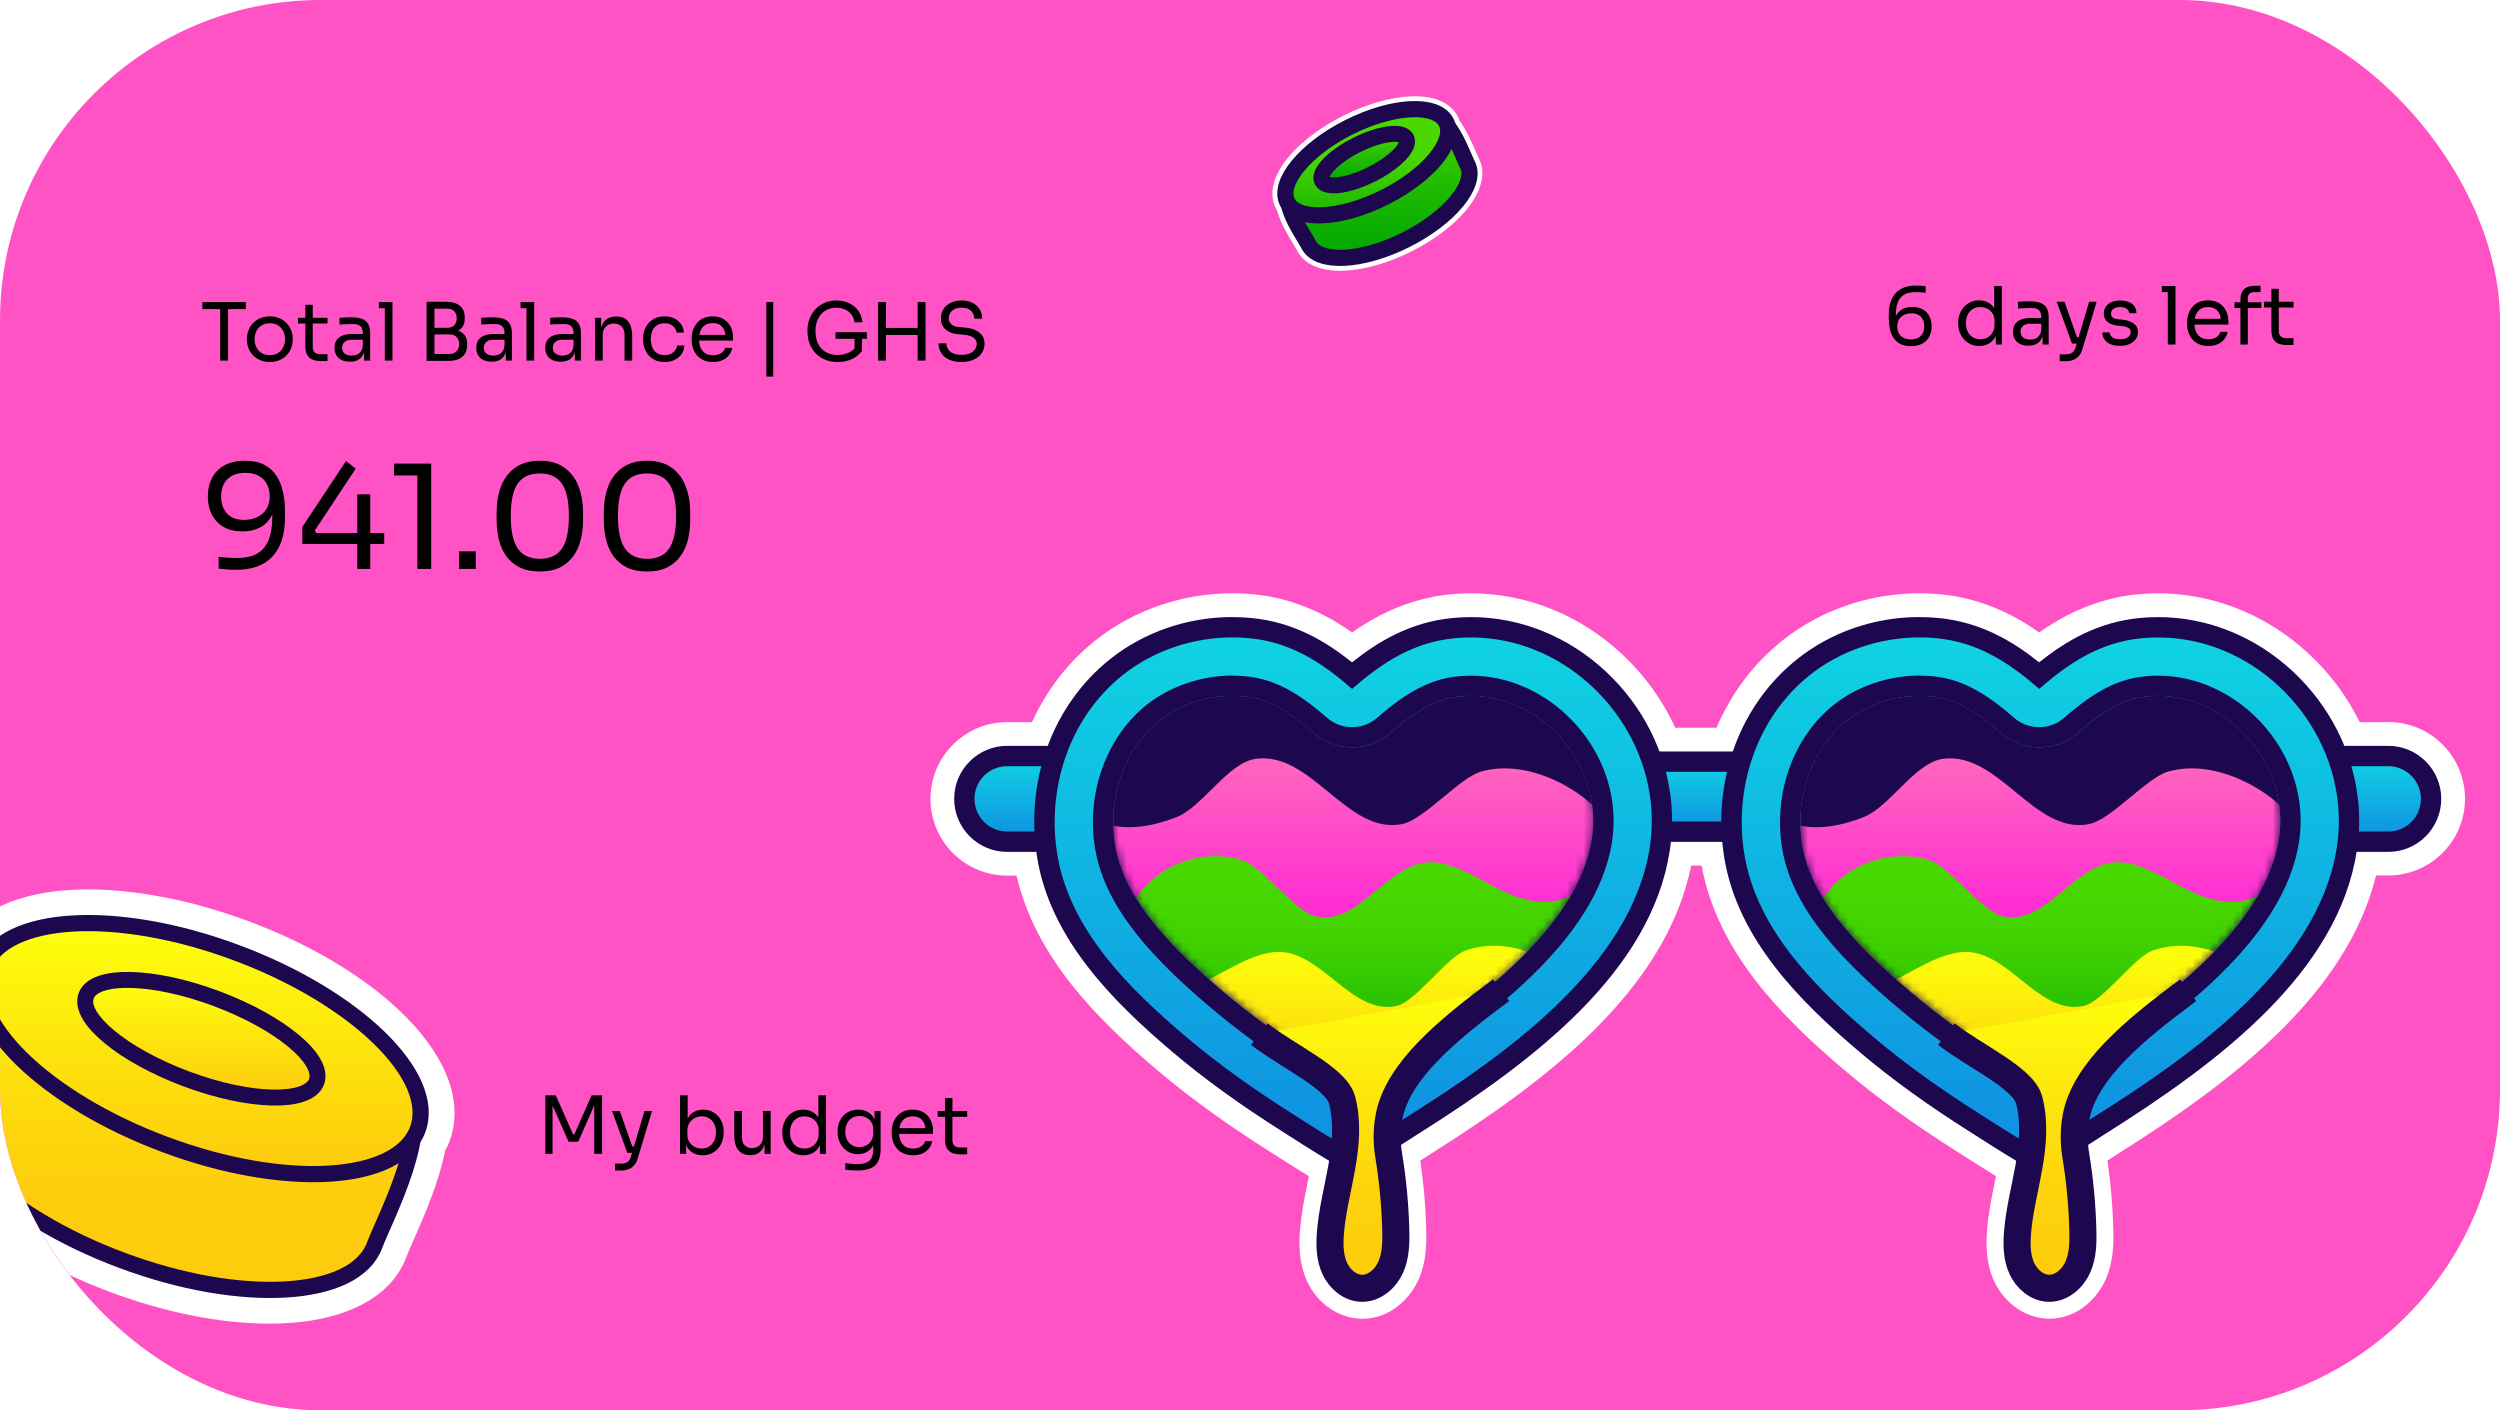 <svg width="312" height="176" viewBox="0 0 312 176" fill="none" xmlns="http://www.w3.org/2000/svg">
<g clip-path="url(#clip0_756_4336)">
<rect width="312" height="176" rx="40" fill="#FF53C5"/>
<path d="M30.58 57.5C31.54 57.5 32.338 57.668 32.974 58.004C33.622 58.34 34.132 58.802 34.504 59.39C34.888 59.966 35.158 60.632 35.314 61.388C35.482 62.144 35.566 62.936 35.566 63.764V64.628C35.566 66.704 35.05 68.306 34.018 69.434C32.986 70.55 31.492 71.108 29.536 71.108C29.068 71.108 28.672 71.096 28.348 71.072C28.024 71.048 27.67 71.012 27.286 70.964V69.488C27.682 69.536 28.048 69.572 28.384 69.596C28.72 69.62 29.128 69.632 29.608 69.632C30.7 69.632 31.564 69.428 32.2 69.02C32.836 68.612 33.292 68.03 33.568 67.274C33.844 66.506 33.982 65.582 33.982 64.502V63.692L34.414 62.09C34.402 63.038 34.216 63.824 33.856 64.448C33.508 65.072 33.022 65.54 32.398 65.852C31.786 66.164 31.078 66.32 30.274 66.32C29.338 66.32 28.546 66.134 27.898 65.762C27.25 65.378 26.758 64.856 26.422 64.196C26.098 63.536 25.936 62.786 25.936 61.946C25.936 61.094 26.11 60.332 26.458 59.66C26.806 58.988 27.322 58.46 28.006 58.076C28.702 57.692 29.56 57.5 30.58 57.5ZM30.58 59.012C29.92 59.012 29.368 59.138 28.924 59.39C28.48 59.642 28.144 59.99 27.916 60.434C27.7 60.866 27.592 61.37 27.592 61.946C27.592 62.522 27.7 63.032 27.916 63.476C28.132 63.92 28.45 64.268 28.87 64.52C29.302 64.76 29.83 64.88 30.454 64.88C31.066 64.88 31.612 64.766 32.092 64.538C32.584 64.31 32.968 63.98 33.244 63.548C33.52 63.104 33.658 62.564 33.658 61.928C33.658 61.4 33.55 60.914 33.334 60.47C33.118 60.026 32.782 59.672 32.326 59.408C31.87 59.144 31.288 59.012 30.58 59.012ZM37.729 67.886V65.762L43.183 57.536L44.389 58.49L39.295 66.194L39.457 66.518H47.953V67.886H37.729ZM44.587 71V61.694H46.207V71H44.587ZM52.086 71V58.724L52.878 59.336H49.17V57.86H53.814V71H52.086ZM57.287 71V68.804H59.375V71H57.287ZM67.38 71.324C66.396 71.324 65.556 71.156 64.86 70.82C64.176 70.472 63.618 70.004 63.186 69.416C62.766 68.828 62.46 68.15 62.268 67.382C62.076 66.602 61.98 65.78 61.98 64.916V63.944C61.98 62.732 62.166 61.64 62.538 60.668C62.922 59.696 63.51 58.928 64.302 58.364C65.106 57.788 66.132 57.5 67.38 57.5C68.628 57.5 69.648 57.788 70.44 58.364C71.232 58.928 71.814 59.696 72.186 60.668C72.57 61.64 72.762 62.732 72.762 63.944V64.916C72.762 65.78 72.666 66.602 72.474 67.382C72.282 68.15 71.97 68.828 71.538 69.416C71.118 70.004 70.566 70.472 69.882 70.82C69.198 71.156 68.364 71.324 67.38 71.324ZM67.38 69.74C68.628 69.74 69.54 69.32 70.116 68.48C70.704 67.628 70.998 66.284 70.998 64.448C70.998 62.528 70.698 61.154 70.098 60.326C69.51 59.498 68.604 59.084 67.38 59.084C66.144 59.084 65.226 59.498 64.626 60.326C64.038 61.154 63.744 62.516 63.744 64.412C63.744 66.26 64.038 67.61 64.626 68.462C65.214 69.314 66.132 69.74 67.38 69.74ZM80.757 71.324C79.772 71.324 78.933 71.156 78.237 70.82C77.552 70.472 76.995 70.004 76.562 69.416C76.142 68.828 75.837 68.15 75.644 67.382C75.453 66.602 75.356 65.78 75.356 64.916V63.944C75.356 62.732 75.543 61.64 75.915 60.668C76.299 59.696 76.886 58.928 77.678 58.364C78.483 57.788 79.508 57.5 80.757 57.5C82.004 57.5 83.025 57.788 83.817 58.364C84.609 58.928 85.191 59.696 85.562 60.668C85.947 61.64 86.138 62.732 86.138 63.944V64.916C86.138 65.78 86.043 66.602 85.85 67.382C85.659 68.15 85.347 68.828 84.915 69.416C84.495 70.004 83.942 70.472 83.258 70.82C82.575 71.156 81.74 71.324 80.757 71.324ZM80.757 69.74C82.004 69.74 82.916 69.32 83.493 68.48C84.081 67.628 84.374 66.284 84.374 64.448C84.374 62.528 84.075 61.154 83.475 60.326C82.886 59.498 81.981 59.084 80.757 59.084C79.52 59.084 78.603 59.498 78.002 60.326C77.415 61.154 77.121 62.516 77.121 64.412C77.121 66.26 77.415 67.61 78.002 68.462C78.591 69.314 79.508 69.74 80.757 69.74Z" fill="black"/>
<path d="M27.48 45V38.38H28.46V45H27.48ZM25.26 38.58V37.7H30.68V38.58H25.26ZM33.673 45.18C33.206 45.18 32.796 45.1 32.443 44.94C32.09 44.78 31.79 44.57 31.543 44.31C31.303 44.043 31.12 43.747 30.993 43.42C30.873 43.093 30.813 42.76 30.813 42.42V42.24C30.813 41.9 30.876 41.567 31.003 41.24C31.13 40.907 31.316 40.61 31.563 40.35C31.81 40.083 32.11 39.873 32.463 39.72C32.816 39.56 33.22 39.48 33.673 39.48C34.126 39.48 34.53 39.56 34.883 39.72C35.236 39.873 35.536 40.083 35.783 40.35C36.03 40.61 36.216 40.907 36.343 41.24C36.47 41.567 36.533 41.9 36.533 42.24V42.42C36.533 42.76 36.47 43.093 36.343 43.42C36.223 43.747 36.04 44.043 35.793 44.31C35.553 44.57 35.256 44.78 34.903 44.94C34.55 45.1 34.14 45.18 33.673 45.18ZM33.673 44.32C34.073 44.32 34.413 44.233 34.693 44.06C34.98 43.88 35.196 43.64 35.343 43.34C35.496 43.04 35.573 42.703 35.573 42.33C35.573 41.95 35.496 41.61 35.343 41.31C35.19 41.01 34.97 40.773 34.683 40.6C34.403 40.427 34.066 40.34 33.673 40.34C33.286 40.34 32.95 40.427 32.663 40.6C32.376 40.773 32.156 41.01 32.003 41.31C31.85 41.61 31.773 41.95 31.773 42.33C31.773 42.703 31.846 43.04 31.993 43.34C32.146 43.64 32.363 43.88 32.643 44.06C32.93 44.233 33.273 44.32 33.673 44.32ZM40.051 45.06C39.651 45.06 39.304 45.003 39.011 44.89C38.724 44.777 38.501 44.583 38.341 44.31C38.187 44.03 38.111 43.653 38.111 43.18V38.04H39.031V43.3C39.031 43.587 39.107 43.81 39.261 43.97C39.421 44.123 39.644 44.2 39.931 44.2H40.871V45.06H40.051ZM37.191 40.38V39.66H40.871V40.38H37.191ZM45.439 45V43.4H45.279V41.55C45.279 41.183 45.182 40.907 44.989 40.72C44.802 40.533 44.526 40.44 44.159 40.44C43.952 40.44 43.739 40.443 43.519 40.45C43.299 40.457 43.089 40.463 42.889 40.47C42.689 40.477 42.516 40.487 42.369 40.5V39.66C42.516 39.647 42.669 39.637 42.829 39.63C42.996 39.617 43.166 39.61 43.339 39.61C43.512 39.603 43.679 39.6 43.839 39.6C44.386 39.6 44.832 39.667 45.179 39.8C45.526 39.927 45.782 40.137 45.949 40.43C46.116 40.723 46.199 41.12 46.199 41.62V45H45.439ZM43.689 45.14C43.289 45.14 42.942 45.073 42.649 44.94C42.362 44.8 42.139 44.6 41.979 44.34C41.826 44.08 41.749 43.767 41.749 43.4C41.749 43.02 41.832 42.703 41.999 42.45C42.172 42.197 42.422 42.007 42.749 41.88C43.076 41.747 43.469 41.68 43.929 41.68H45.379V42.4H43.889C43.502 42.4 43.206 42.493 42.999 42.68C42.792 42.867 42.689 43.107 42.689 43.4C42.689 43.693 42.792 43.93 42.999 44.11C43.206 44.29 43.502 44.38 43.889 44.38C44.116 44.38 44.332 44.34 44.539 44.26C44.746 44.173 44.916 44.033 45.049 43.84C45.189 43.64 45.266 43.367 45.279 43.02L45.539 43.4C45.506 43.78 45.412 44.1 45.259 44.36C45.112 44.613 44.906 44.807 44.639 44.94C44.379 45.073 44.062 45.14 43.689 45.14ZM48.021 45V37.7H48.981V45H48.021ZM47.281 38.46V37.7H48.981V38.46H47.281ZM54.018 45.04V44.18H56.058C56.451 44.18 56.754 44.07 56.968 43.85C57.188 43.623 57.298 43.323 57.298 42.95C57.298 42.57 57.191 42.273 56.978 42.06C56.764 41.84 56.458 41.73 56.058 41.73H54.018V41.09H55.918C56.384 41.09 56.794 41.147 57.148 41.26C57.508 41.373 57.788 41.563 57.988 41.83C58.194 42.09 58.298 42.447 58.298 42.9V43.04C58.298 43.467 58.211 43.83 58.038 44.13C57.864 44.423 57.601 44.65 57.248 44.81C56.894 44.963 56.451 45.04 55.918 45.04H54.018ZM53.238 45.04V37.66H54.218V45.04H53.238ZM54.018 41.55V40.91H55.788C56.201 40.91 56.504 40.8 56.698 40.58C56.898 40.353 56.998 40.067 56.998 39.72C56.998 39.367 56.898 39.08 56.698 38.86C56.504 38.633 56.201 38.52 55.788 38.52H54.018V37.66H55.618C56.418 37.66 57.014 37.83 57.408 38.17C57.801 38.503 57.998 38.987 57.998 39.62V39.76C57.998 40.207 57.898 40.563 57.698 40.83C57.498 41.09 57.218 41.277 56.858 41.39C56.504 41.497 56.091 41.55 55.618 41.55H54.018ZM63.125 45V43.4H62.965V41.55C62.965 41.183 62.868 40.907 62.675 40.72C62.488 40.533 62.211 40.44 61.845 40.44C61.638 40.44 61.425 40.443 61.205 40.45C60.985 40.457 60.775 40.463 60.575 40.47C60.375 40.477 60.201 40.487 60.055 40.5V39.66C60.201 39.647 60.355 39.637 60.515 39.63C60.681 39.617 60.851 39.61 61.025 39.61C61.198 39.603 61.365 39.6 61.525 39.6C62.071 39.6 62.518 39.667 62.865 39.8C63.211 39.927 63.468 40.137 63.635 40.43C63.801 40.723 63.885 41.12 63.885 41.62V45H63.125ZM61.375 45.14C60.975 45.14 60.628 45.073 60.335 44.94C60.048 44.8 59.825 44.6 59.665 44.34C59.511 44.08 59.435 43.767 59.435 43.4C59.435 43.02 59.518 42.703 59.685 42.45C59.858 42.197 60.108 42.007 60.435 41.88C60.761 41.747 61.155 41.68 61.615 41.68H63.065V42.4H61.575C61.188 42.4 60.891 42.493 60.685 42.68C60.478 42.867 60.375 43.107 60.375 43.4C60.375 43.693 60.478 43.93 60.685 44.11C60.891 44.29 61.188 44.38 61.575 44.38C61.801 44.38 62.018 44.34 62.225 44.26C62.431 44.173 62.601 44.033 62.735 43.84C62.875 43.64 62.951 43.367 62.965 43.02L63.225 43.4C63.191 43.78 63.098 44.1 62.945 44.36C62.798 44.613 62.591 44.807 62.325 44.94C62.065 45.073 61.748 45.14 61.375 45.14ZM65.707 45V37.7H66.667V45H65.707ZM64.967 38.46V37.7H66.667V38.46H64.967ZM71.738 45V43.4H71.578V41.55C71.578 41.183 71.481 40.907 71.288 40.72C71.101 40.533 70.825 40.44 70.458 40.44C70.251 40.44 70.038 40.443 69.818 40.45C69.598 40.457 69.388 40.463 69.188 40.47C68.988 40.477 68.815 40.487 68.668 40.5V39.66C68.815 39.647 68.968 39.637 69.128 39.63C69.295 39.617 69.465 39.61 69.638 39.61C69.811 39.603 69.978 39.6 70.138 39.6C70.685 39.6 71.131 39.667 71.478 39.8C71.825 39.927 72.081 40.137 72.248 40.43C72.415 40.723 72.498 41.12 72.498 41.62V45H71.738ZM69.988 45.14C69.588 45.14 69.241 45.073 68.948 44.94C68.661 44.8 68.438 44.6 68.278 44.34C68.125 44.08 68.048 43.767 68.048 43.4C68.048 43.02 68.131 42.703 68.298 42.45C68.471 42.197 68.721 42.007 69.048 41.88C69.375 41.747 69.768 41.68 70.228 41.68H71.678V42.4H70.188C69.801 42.4 69.505 42.493 69.298 42.68C69.091 42.867 68.988 43.107 68.988 43.4C68.988 43.693 69.091 43.93 69.298 44.11C69.505 44.29 69.801 44.38 70.188 44.38C70.415 44.38 70.631 44.34 70.838 44.26C71.045 44.173 71.215 44.033 71.348 43.84C71.488 43.64 71.565 43.367 71.578 43.02L71.838 43.4C71.805 43.78 71.711 44.1 71.558 44.36C71.411 44.613 71.205 44.807 70.938 44.94C70.678 45.073 70.361 45.14 69.988 45.14ZM74.26 45V39.66H75.02V41.95H74.9C74.9 41.423 74.97 40.98 75.11 40.62C75.257 40.253 75.477 39.977 75.77 39.79C76.063 39.597 76.433 39.5 76.88 39.5H76.92C77.593 39.5 78.09 39.71 78.41 40.13C78.737 40.55 78.9 41.157 78.9 41.95V45H77.94V41.75C77.94 41.337 77.823 41.007 77.59 40.76C77.356 40.507 77.037 40.38 76.63 40.38C76.21 40.38 75.87 40.51 75.61 40.77C75.35 41.03 75.22 41.377 75.22 41.81V45H74.26ZM82.946 45.18C82.486 45.18 82.086 45.1 81.746 44.94C81.413 44.78 81.136 44.567 80.916 44.3C80.696 44.027 80.53 43.727 80.416 43.4C80.31 43.073 80.256 42.747 80.256 42.42V42.24C80.256 41.9 80.31 41.567 80.416 41.24C80.53 40.913 80.696 40.62 80.916 40.36C81.143 40.093 81.423 39.88 81.756 39.72C82.09 39.56 82.48 39.48 82.926 39.48C83.373 39.48 83.773 39.563 84.126 39.73C84.486 39.897 84.773 40.133 84.986 40.44C85.206 40.74 85.33 41.097 85.356 41.51H84.436C84.39 41.177 84.236 40.9 83.976 40.68C83.716 40.453 83.366 40.34 82.926 40.34C82.546 40.34 82.23 40.427 81.976 40.6C81.723 40.773 81.533 41.01 81.406 41.31C81.28 41.61 81.216 41.95 81.216 42.33C81.216 42.697 81.28 43.033 81.406 43.34C81.533 43.64 81.723 43.88 81.976 44.06C82.236 44.233 82.56 44.32 82.946 44.32C83.246 44.32 83.506 44.267 83.726 44.16C83.946 44.053 84.123 43.91 84.256 43.73C84.39 43.55 84.47 43.347 84.496 43.12H85.416C85.396 43.54 85.273 43.903 85.046 44.21C84.826 44.517 84.533 44.757 84.166 44.93C83.806 45.097 83.4 45.18 82.946 45.18ZM88.991 45.18C88.524 45.18 88.121 45.1 87.781 44.94C87.441 44.78 87.164 44.57 86.951 44.31C86.737 44.043 86.577 43.747 86.471 43.42C86.371 43.093 86.321 42.76 86.321 42.42V42.24C86.321 41.893 86.371 41.557 86.471 41.23C86.577 40.903 86.737 40.61 86.951 40.35C87.164 40.083 87.434 39.873 87.761 39.72C88.094 39.56 88.484 39.48 88.931 39.48C89.511 39.48 89.987 39.607 90.361 39.86C90.741 40.107 91.021 40.427 91.201 40.82C91.387 41.213 91.481 41.633 91.481 42.08V42.51H86.741V41.79H90.781L90.561 42.18C90.561 41.8 90.501 41.473 90.381 41.2C90.261 40.92 90.081 40.703 89.841 40.55C89.601 40.397 89.297 40.32 88.931 40.32C88.551 40.32 88.234 40.407 87.981 40.58C87.734 40.753 87.547 40.99 87.421 41.29C87.301 41.59 87.241 41.937 87.241 42.33C87.241 42.71 87.301 43.053 87.421 43.36C87.547 43.66 87.741 43.9 88.001 44.08C88.261 44.253 88.591 44.34 88.991 44.34C89.411 44.34 89.751 44.247 90.011 44.06C90.277 43.873 90.437 43.657 90.491 43.41H91.391C91.317 43.777 91.171 44.093 90.951 44.36C90.731 44.627 90.454 44.83 90.121 44.97C89.787 45.11 89.411 45.18 88.991 45.18ZM95.639 47V37.7H96.499V47H95.639ZM104.535 45.18C103.968 45.18 103.455 45.087 102.995 44.9C102.535 44.713 102.138 44.45 101.805 44.11C101.478 43.77 101.225 43.37 101.045 42.91C100.865 42.443 100.775 41.937 100.775 41.39V41.17C100.775 40.703 100.855 40.253 101.015 39.82C101.182 39.38 101.418 38.987 101.725 38.64C102.038 38.287 102.418 38.01 102.865 37.81C103.312 37.603 103.815 37.5 104.375 37.5C104.982 37.5 105.522 37.617 105.995 37.85C106.468 38.077 106.848 38.397 107.135 38.81C107.422 39.217 107.588 39.69 107.635 40.23H106.635C106.588 39.823 106.455 39.487 106.235 39.22C106.015 38.947 105.742 38.743 105.415 38.61C105.095 38.47 104.748 38.4 104.375 38.4C103.995 38.4 103.645 38.47 103.325 38.61C103.005 38.743 102.728 38.937 102.495 39.19C102.268 39.443 102.092 39.747 101.965 40.1C101.838 40.453 101.775 40.85 101.775 41.29C101.775 41.79 101.842 42.23 101.975 42.61C102.115 42.983 102.308 43.297 102.555 43.55C102.802 43.797 103.092 43.983 103.425 44.11C103.765 44.237 104.135 44.3 104.535 44.3C105.102 44.3 105.598 44.187 106.025 43.96C106.458 43.727 106.785 43.427 107.005 43.06L106.645 44.25V42.08H107.565V43.82C107.238 44.247 106.818 44.58 106.305 44.82C105.792 45.06 105.202 45.18 104.535 45.18ZM104.275 42.28V41.46H108.185V42.28H104.275ZM114.525 45V37.7H115.505V45H114.525ZM109.585 45V37.7H110.565V45H109.585ZM110.365 41.81V40.93H114.725V41.81H110.365ZM119.993 45.18C119.386 45.18 118.869 45.08 118.443 44.88C118.016 44.68 117.689 44.403 117.463 44.05C117.236 43.697 117.123 43.297 117.123 42.85H118.103C118.103 43.07 118.159 43.29 118.273 43.51C118.393 43.73 118.589 43.913 118.863 44.06C119.143 44.207 119.519 44.28 119.993 44.28C120.433 44.28 120.793 44.217 121.073 44.09C121.353 43.957 121.559 43.787 121.693 43.58C121.826 43.367 121.893 43.137 121.893 42.89C121.893 42.59 121.763 42.343 121.503 42.15C121.243 41.95 120.863 41.827 120.363 41.78L119.553 41.71C118.906 41.657 118.389 41.457 118.003 41.11C117.616 40.763 117.423 40.307 117.423 39.74C117.423 39.293 117.529 38.903 117.743 38.57C117.963 38.237 118.266 37.977 118.653 37.79C119.039 37.597 119.489 37.5 120.003 37.5C120.509 37.5 120.956 37.593 121.343 37.78C121.729 37.967 122.029 38.23 122.243 38.57C122.463 38.903 122.573 39.303 122.573 39.77H121.593C121.593 39.537 121.536 39.317 121.423 39.11C121.316 38.903 121.146 38.733 120.913 38.6C120.679 38.467 120.376 38.4 120.003 38.4C119.643 38.4 119.343 38.463 119.103 38.59C118.869 38.717 118.693 38.883 118.573 39.09C118.459 39.29 118.403 39.507 118.403 39.74C118.403 40.007 118.506 40.243 118.713 40.45C118.919 40.657 119.226 40.777 119.633 40.81L120.443 40.88C120.943 40.92 121.373 41.027 121.733 41.2C122.099 41.367 122.379 41.593 122.573 41.88C122.773 42.16 122.873 42.497 122.873 42.89C122.873 43.337 122.753 43.733 122.513 44.08C122.273 44.427 121.936 44.697 121.503 44.89C121.069 45.083 120.566 45.18 119.993 45.18Z" fill="black"/>
<path d="M238.49 43.2C237.957 43.2 237.51 43.107 237.15 42.92C236.797 42.733 236.513 42.48 236.3 42.16C236.093 41.833 235.943 41.46 235.85 41.04C235.763 40.62 235.72 40.18 235.72 39.72V39.24C235.72 38.087 236.007 37.2 236.58 36.58C237.153 35.953 237.983 35.64 239.07 35.64C239.33 35.64 239.55 35.647 239.73 35.66C239.91 35.673 240.107 35.693 240.32 35.72V36.54C240.1 36.513 239.897 36.493 239.71 36.48C239.523 36.467 239.297 36.46 239.03 36.46C238.423 36.46 237.943 36.573 237.59 36.8C237.237 37.027 236.983 37.353 236.83 37.78C236.677 38.2 236.6 38.71 236.6 39.31V39.76L236.36 40.65C236.367 40.123 236.467 39.687 236.66 39.34C236.86 38.993 237.13 38.733 237.47 38.56C237.817 38.387 238.213 38.3 238.66 38.3C239.18 38.3 239.62 38.407 239.98 38.62C240.34 38.827 240.61 39.113 240.79 39.48C240.977 39.847 241.07 40.263 241.07 40.73C241.07 41.203 240.973 41.627 240.78 42C240.587 42.373 240.297 42.667 239.91 42.88C239.53 43.093 239.057 43.2 238.49 43.2ZM238.49 42.36C238.857 42.36 239.163 42.29 239.41 42.15C239.657 42.01 239.84 41.82 239.96 41.58C240.087 41.333 240.15 41.05 240.15 40.73C240.15 40.41 240.09 40.127 239.97 39.88C239.85 39.633 239.67 39.443 239.43 39.31C239.197 39.17 238.907 39.1 238.56 39.1C238.22 39.1 237.913 39.163 237.64 39.29C237.373 39.417 237.163 39.603 237.01 39.85C236.857 40.09 236.78 40.387 236.78 40.74C236.78 41.033 236.84 41.303 236.96 41.55C237.08 41.797 237.267 41.993 237.52 42.14C237.773 42.287 238.097 42.36 238.49 42.36ZM247.017 43.18C246.637 43.18 246.287 43.11 245.967 42.97C245.647 42.83 245.367 42.633 245.127 42.38C244.894 42.127 244.711 41.833 244.577 41.5C244.451 41.167 244.387 40.807 244.387 40.42V40.24C244.387 39.86 244.451 39.503 244.577 39.17C244.704 38.837 244.881 38.543 245.107 38.29C245.341 38.037 245.614 37.84 245.927 37.7C246.247 37.553 246.601 37.48 246.987 37.48C247.394 37.48 247.764 37.567 248.097 37.74C248.431 37.907 248.704 38.17 248.917 38.53C249.131 38.89 249.251 39.357 249.277 39.93L248.877 39.29V35.7H249.837V43H249.077V40.63H249.357C249.331 41.237 249.204 41.73 248.977 42.11C248.751 42.483 248.464 42.757 248.117 42.93C247.777 43.097 247.411 43.18 247.017 43.18ZM247.147 42.34C247.474 42.34 247.771 42.267 248.037 42.12C248.304 41.973 248.517 41.763 248.677 41.49C248.837 41.21 248.917 40.883 248.917 40.51V40.05C248.917 39.683 248.834 39.373 248.667 39.12C248.507 38.86 248.291 38.663 248.017 38.53C247.751 38.39 247.457 38.32 247.137 38.32C246.784 38.32 246.471 38.403 246.197 38.57C245.931 38.737 245.721 38.97 245.567 39.27C245.421 39.57 245.347 39.923 245.347 40.33C245.347 40.737 245.424 41.093 245.577 41.4C245.731 41.7 245.944 41.933 246.217 42.1C246.491 42.26 246.801 42.34 247.147 42.34ZM254.912 43V41.4H254.752V39.55C254.752 39.183 254.655 38.907 254.462 38.72C254.275 38.533 253.998 38.44 253.632 38.44C253.425 38.44 253.212 38.443 252.992 38.45C252.772 38.457 252.562 38.463 252.362 38.47C252.162 38.477 251.988 38.487 251.842 38.5V37.66C251.988 37.647 252.142 37.637 252.302 37.63C252.468 37.617 252.638 37.61 252.812 37.61C252.985 37.603 253.152 37.6 253.312 37.6C253.858 37.6 254.305 37.667 254.652 37.8C254.998 37.927 255.255 38.137 255.422 38.43C255.588 38.723 255.672 39.12 255.672 39.62V43H254.912ZM253.162 43.14C252.762 43.14 252.415 43.073 252.122 42.94C251.835 42.8 251.612 42.6 251.452 42.34C251.298 42.08 251.222 41.767 251.222 41.4C251.222 41.02 251.305 40.703 251.472 40.45C251.645 40.197 251.895 40.007 252.222 39.88C252.548 39.747 252.942 39.68 253.402 39.68H254.852V40.4H253.362C252.975 40.4 252.678 40.493 252.472 40.68C252.265 40.867 252.162 41.107 252.162 41.4C252.162 41.693 252.265 41.93 252.472 42.11C252.678 42.29 252.975 42.38 253.362 42.38C253.588 42.38 253.805 42.34 254.012 42.26C254.218 42.173 254.388 42.033 254.522 41.84C254.662 41.64 254.738 41.367 254.752 41.02L255.012 41.4C254.978 41.78 254.885 42.1 254.732 42.36C254.585 42.613 254.378 42.807 254.112 42.94C253.852 43.073 253.535 43.14 253.162 43.14ZM257.054 45.08V44.22H257.824C258.051 44.22 258.241 44.19 258.394 44.13C258.554 44.077 258.684 43.983 258.784 43.85C258.891 43.717 258.977 43.54 259.044 43.32L260.724 37.66H261.664L259.884 43.57C259.777 43.923 259.627 44.21 259.434 44.43C259.241 44.657 259.004 44.82 258.724 44.92C258.451 45.027 258.131 45.08 257.764 45.08H257.054ZM258.684 42.88V42.08H259.844V42.88H258.684ZM258.584 42.88L256.674 37.66H257.654L259.484 42.88H258.584ZM264.594 43.16C263.894 43.16 263.35 43.01 262.964 42.71C262.584 42.41 262.387 42 262.374 41.48H263.274C263.287 41.687 263.39 41.883 263.584 42.07C263.784 42.25 264.12 42.34 264.594 42.34C265.02 42.34 265.347 42.257 265.574 42.09C265.8 41.917 265.914 41.707 265.914 41.46C265.914 41.24 265.83 41.07 265.664 40.95C265.497 40.823 265.227 40.74 264.854 40.7L264.274 40.64C263.767 40.587 263.354 40.437 263.034 40.19C262.714 39.937 262.554 39.583 262.554 39.13C262.554 38.79 262.64 38.5 262.814 38.26C262.987 38.013 263.227 37.827 263.534 37.7C263.84 37.567 264.194 37.5 264.594 37.5C265.194 37.5 265.68 37.633 266.054 37.9C266.427 38.167 266.62 38.563 266.634 39.09H265.734C265.727 38.877 265.627 38.697 265.434 38.55C265.247 38.397 264.967 38.32 264.594 38.32C264.22 38.32 263.937 38.397 263.744 38.55C263.55 38.703 263.454 38.897 263.454 39.13C263.454 39.33 263.52 39.49 263.654 39.61C263.794 39.73 264.02 39.807 264.334 39.84L264.914 39.9C265.487 39.96 265.947 40.12 266.294 40.38C266.64 40.633 266.814 40.993 266.814 41.46C266.814 41.793 266.717 42.09 266.524 42.35C266.337 42.603 266.077 42.803 265.744 42.95C265.41 43.09 265.027 43.16 264.594 43.16ZM270.541 43V35.7H271.501V43H270.541ZM269.801 36.46V35.7H271.501V36.46H269.801ZM275.612 43.18C275.145 43.18 274.742 43.1 274.402 42.94C274.062 42.78 273.785 42.57 273.572 42.31C273.359 42.043 273.199 41.747 273.092 41.42C272.992 41.093 272.942 40.76 272.942 40.42V40.24C272.942 39.893 272.992 39.557 273.092 39.23C273.199 38.903 273.359 38.61 273.572 38.35C273.785 38.083 274.055 37.873 274.382 37.72C274.715 37.56 275.105 37.48 275.552 37.48C276.132 37.48 276.609 37.607 276.982 37.86C277.362 38.107 277.642 38.427 277.822 38.82C278.009 39.213 278.102 39.633 278.102 40.08V40.51H273.362V39.79H277.402L277.182 40.18C277.182 39.8 277.122 39.473 277.002 39.2C276.882 38.92 276.702 38.703 276.462 38.55C276.222 38.397 275.919 38.32 275.552 38.32C275.172 38.32 274.855 38.407 274.602 38.58C274.355 38.753 274.169 38.99 274.042 39.29C273.922 39.59 273.862 39.937 273.862 40.33C273.862 40.71 273.922 41.053 274.042 41.36C274.169 41.66 274.362 41.9 274.622 42.08C274.882 42.253 275.212 42.34 275.612 42.34C276.032 42.34 276.372 42.247 276.632 42.06C276.899 41.873 277.059 41.657 277.112 41.41H278.012C277.939 41.777 277.792 42.093 277.572 42.36C277.352 42.627 277.075 42.83 276.742 42.97C276.409 43.11 276.032 43.18 275.612 43.18ZM279.605 43V37.39C279.605 36.797 279.762 36.36 280.075 36.08C280.388 35.8 280.848 35.66 281.455 35.66H282.115V36.46H281.295C281.048 36.46 280.858 36.53 280.725 36.67C280.592 36.803 280.525 36.99 280.525 37.23V43H279.605ZM278.865 38.44V37.72H282.215V38.44H278.865ZM285.412 43.06C285.012 43.06 284.665 43.003 284.372 42.89C284.085 42.777 283.862 42.583 283.702 42.31C283.549 42.03 283.472 41.653 283.472 41.18V36.04H284.392V41.3C284.392 41.587 284.469 41.81 284.622 41.97C284.782 42.123 285.005 42.2 285.292 42.2H286.232V43.06H285.412ZM282.552 38.38V37.66H286.232V38.38H282.552Z" fill="black"/>
<path d="M68.06 144V136.7H69.36L71.52 141.57H71.68L73.83 136.7H75.14V144H74.16V137.77L74.23 137.79L72.16 142.49H70.96L68.88 137.79L68.96 137.77V144H68.06ZM76.759 146.08V145.22H77.529C77.756 145.22 77.946 145.19 78.099 145.13C78.259 145.077 78.389 144.983 78.489 144.85C78.596 144.717 78.683 144.54 78.749 144.32L80.429 138.66H81.369L79.589 144.57C79.483 144.923 79.333 145.21 79.139 145.43C78.946 145.657 78.709 145.82 78.429 145.92C78.156 146.027 77.836 146.08 77.469 146.08H76.759ZM78.389 143.88V143.08H79.549V143.88H78.389ZM78.289 143.88L76.379 138.66H77.359L79.189 143.88H78.289ZM87.683 144.18C87.243 144.18 86.85 144.083 86.503 143.89C86.163 143.697 85.893 143.417 85.693 143.05C85.493 142.677 85.383 142.23 85.363 141.71H85.623V144H84.863V136.7H85.823V140.25L85.483 140.98C85.51 140.4 85.627 139.927 85.833 139.56C86.04 139.193 86.31 138.923 86.643 138.75C86.983 138.57 87.357 138.48 87.763 138.48C88.143 138.48 88.49 138.553 88.803 138.7C89.117 138.84 89.387 139.037 89.613 139.29C89.84 139.537 90.013 139.827 90.133 140.16C90.253 140.487 90.313 140.84 90.313 141.22V141.4C90.313 141.78 90.25 142.137 90.123 142.47C90.003 142.803 89.827 143.1 89.593 143.36C89.36 143.613 89.08 143.813 88.753 143.96C88.433 144.107 88.077 144.18 87.683 144.18ZM87.573 143.34C87.933 143.34 88.247 143.253 88.513 143.08C88.78 142.907 88.987 142.67 89.133 142.37C89.28 142.063 89.353 141.71 89.353 141.31C89.353 140.91 89.277 140.56 89.123 140.26C88.977 139.96 88.77 139.73 88.503 139.57C88.237 139.403 87.927 139.32 87.573 139.32C87.253 139.32 86.957 139.393 86.683 139.54C86.41 139.68 86.19 139.887 86.023 140.16C85.863 140.427 85.783 140.75 85.783 141.13V141.59C85.783 141.957 85.867 142.27 86.033 142.53C86.2 142.79 86.42 142.99 86.693 143.13C86.967 143.27 87.26 143.34 87.573 143.34ZM93.608 144.16C92.975 144.16 92.488 143.953 92.148 143.54C91.808 143.127 91.638 142.53 91.638 141.75V138.65H92.598V141.94C92.598 142.36 92.711 142.69 92.938 142.93C93.165 143.163 93.471 143.28 93.858 143.28C94.258 143.28 94.585 143.153 94.838 142.9C95.091 142.64 95.218 142.287 95.218 141.84V138.65H96.178V144H95.418V141.71H95.538C95.538 142.237 95.468 142.683 95.328 143.05C95.188 143.41 94.978 143.687 94.698 143.88C94.425 144.067 94.075 144.16 93.648 144.16H93.608ZM100.267 144.18C99.887 144.18 99.537 144.11 99.217 143.97C98.897 143.83 98.617 143.633 98.377 143.38C98.144 143.127 97.96 142.833 97.827 142.5C97.701 142.167 97.637 141.807 97.637 141.42V141.24C97.637 140.86 97.701 140.503 97.827 140.17C97.954 139.837 98.13 139.543 98.357 139.29C98.591 139.037 98.864 138.84 99.177 138.7C99.497 138.553 99.85 138.48 100.237 138.48C100.644 138.48 101.014 138.567 101.347 138.74C101.681 138.907 101.954 139.17 102.167 139.53C102.381 139.89 102.501 140.357 102.527 140.93L102.127 140.29V136.7H103.087V144H102.327V141.63H102.607C102.581 142.237 102.454 142.73 102.227 143.11C102.001 143.483 101.714 143.757 101.367 143.93C101.027 144.097 100.661 144.18 100.267 144.18ZM100.397 143.34C100.724 143.34 101.021 143.267 101.287 143.12C101.554 142.973 101.767 142.763 101.927 142.49C102.087 142.21 102.167 141.883 102.167 141.51V141.05C102.167 140.683 102.084 140.373 101.917 140.12C101.757 139.86 101.541 139.663 101.267 139.53C101.001 139.39 100.707 139.32 100.387 139.32C100.034 139.32 99.721 139.403 99.447 139.57C99.18 139.737 98.971 139.97 98.817 140.27C98.671 140.57 98.597 140.923 98.597 141.33C98.597 141.737 98.674 142.093 98.827 142.4C98.981 142.7 99.194 142.933 99.467 143.1C99.74 143.26 100.051 143.34 100.397 143.34ZM106.952 146.08C106.705 146.08 106.455 146.07 106.202 146.05C105.955 146.03 105.718 146.003 105.492 145.97V145.16C105.732 145.193 105.982 145.22 106.242 145.24C106.508 145.267 106.758 145.28 106.992 145.28C107.478 145.28 107.865 145.213 108.152 145.08C108.445 144.953 108.655 144.75 108.782 144.47C108.915 144.197 108.982 143.843 108.982 143.41V142.39L109.302 141.63C109.282 142.17 109.168 142.62 108.962 142.98C108.755 143.333 108.485 143.6 108.152 143.78C107.825 143.953 107.462 144.04 107.062 144.04C106.688 144.04 106.345 143.97 106.032 143.83C105.725 143.683 105.458 143.483 105.232 143.23C105.012 142.977 104.838 142.687 104.712 142.36C104.592 142.027 104.532 141.677 104.532 141.31V141.13C104.532 140.757 104.595 140.41 104.722 140.09C104.848 139.763 105.025 139.48 105.252 139.24C105.478 139 105.748 138.813 106.062 138.68C106.382 138.547 106.732 138.48 107.112 138.48C107.558 138.48 107.952 138.577 108.292 138.77C108.632 138.957 108.898 139.233 109.092 139.6C109.292 139.96 109.402 140.403 109.422 140.93L109.142 140.94V138.66H109.902V143.37C109.902 144.01 109.802 144.527 109.602 144.92C109.408 145.32 109.095 145.613 108.662 145.8C108.235 145.987 107.665 146.08 106.952 146.08ZM107.242 143.16C107.562 143.16 107.852 143.09 108.112 142.95C108.378 142.81 108.588 142.61 108.742 142.35C108.902 142.083 108.982 141.767 108.982 141.4V140.94C108.982 140.58 108.898 140.277 108.732 140.03C108.572 139.783 108.362 139.597 108.102 139.47C107.842 139.343 107.558 139.28 107.252 139.28C106.905 139.28 106.598 139.36 106.332 139.52C106.065 139.68 105.858 139.907 105.712 140.2C105.565 140.487 105.492 140.827 105.492 141.22C105.492 141.613 105.565 141.957 105.712 142.25C105.865 142.543 106.072 142.77 106.332 142.93C106.598 143.083 106.902 143.16 107.242 143.16ZM113.95 144.18C113.483 144.18 113.08 144.1 112.74 143.94C112.4 143.78 112.123 143.57 111.91 143.31C111.696 143.043 111.536 142.747 111.43 142.42C111.33 142.093 111.28 141.76 111.28 141.42V141.24C111.28 140.893 111.33 140.557 111.43 140.23C111.536 139.903 111.696 139.61 111.91 139.35C112.123 139.083 112.393 138.873 112.72 138.72C113.053 138.56 113.443 138.48 113.89 138.48C114.47 138.48 114.946 138.607 115.32 138.86C115.7 139.107 115.98 139.427 116.16 139.82C116.346 140.213 116.44 140.633 116.44 141.08V141.51H111.7V140.79H115.74L115.52 141.18C115.52 140.8 115.46 140.473 115.34 140.2C115.22 139.92 115.04 139.703 114.8 139.55C114.56 139.397 114.256 139.32 113.89 139.32C113.51 139.32 113.193 139.407 112.94 139.58C112.693 139.753 112.506 139.99 112.38 140.29C112.26 140.59 112.2 140.937 112.2 141.33C112.2 141.71 112.26 142.053 112.38 142.36C112.506 142.66 112.7 142.9 112.96 143.08C113.22 143.253 113.55 143.34 113.95 143.34C114.37 143.34 114.71 143.247 114.97 143.06C115.236 142.873 115.396 142.657 115.45 142.41H116.35C116.276 142.777 116.13 143.093 115.91 143.36C115.69 143.627 115.413 143.83 115.08 143.97C114.746 144.11 114.37 144.18 113.95 144.18ZM119.883 144.06C119.483 144.06 119.136 144.003 118.843 143.89C118.556 143.777 118.333 143.583 118.173 143.31C118.019 143.03 117.943 142.653 117.943 142.18V137.04H118.863V142.3C118.863 142.587 118.939 142.81 119.093 142.97C119.253 143.123 119.476 143.2 119.763 143.2H120.703V144.06H119.883ZM117.023 139.38V138.66H120.703V139.38H117.023Z" fill="black"/>
<g filter="url(#filter0_d_756_4336)">
<path d="M183.273 18.13L183.252 18.082C182.78 16.982 182.071 15.34 181.143 14.052C181.084 13.88 181.019 13.719 180.944 13.563C180.053 11.782 177.923 10.886 174.961 11.031C172.455 11.154 169.503 12.007 166.659 13.435C163.815 14.862 161.362 16.713 159.763 18.651C157.874 20.942 157.322 23.18 158.212 24.956C158.255 25.047 158.309 25.133 158.368 25.225C158.781 26.781 159.736 28.358 160.38 29.416C160.584 29.754 160.777 30.07 160.869 30.247C161.69 31.89 163.6 32.797 166.24 32.797C166.439 32.797 166.643 32.797 166.852 32.78C169.358 32.657 172.31 31.804 175.154 30.376C181.631 27.13 185.264 22.171 183.595 18.849C183.509 18.683 183.402 18.431 183.273 18.125V18.13Z" fill="white"/>
<path d="M182.153 19.579C183.366 21.999 179.91 26.19 174.431 28.938C168.952 31.686 163.527 31.948 162.314 29.528C161.675 28.251 158.649 24.242 160.221 22.456C161.627 20.851 166.451 19.483 169.038 18.189C171.78 16.815 175.451 13.601 177.64 13.494C179.835 13.386 181.541 18.377 182.148 19.584L182.153 19.579Z" fill="url(#paint0_linear_756_4336)" stroke="#1D074F" stroke-width="2.02" stroke-linecap="round" stroke-linejoin="round"/>
<path d="M171.776 23.633C177.255 20.886 180.712 16.696 179.498 14.274C178.284 11.853 172.858 12.117 167.379 14.864C161.9 17.611 158.443 21.801 159.657 24.223C160.872 26.644 166.297 26.38 171.776 23.633Z" fill="url(#paint1_linear_756_4336)" stroke="#1D074F" stroke-width="2.02" stroke-linecap="round" stroke-linejoin="round"/>
<path d="M174.521 16.279C175.031 17.293 173.083 19.3 170.175 20.754C167.266 22.214 164.497 22.574 163.987 21.559C163.478 20.545 165.426 18.538 168.334 17.084C171.243 15.624 174.012 15.265 174.521 16.279Z" fill="url(#paint2_linear_756_4336)" stroke="#1D074F" stroke-width="1.99" stroke-linecap="round" stroke-linejoin="round"/>
</g>
<g filter="url(#filter1_d_756_4336)">
<path d="M49.742 125.994C45.087 121.242 38.071 116.965 29.993 113.96C22.222 111.067 14.354 109.684 7.813 110.061C0.084 110.522 -5.157 113.443 -6.96 118.293C-7.058 118.545 -7.128 118.796 -7.184 119.048C-9.42 122.598 -10.734 127.224 -11.629 130.341C-11.894 131.277 -12.174 132.241 -12.355 132.745C-14.172 137.594 -12.118 143.241 -6.583 148.65C-1.901 153.22 4.961 157.329 12.732 160.236C19.665 162.822 26.555 164.191 32.635 164.191C41.51 164.191 47.729 161.172 49.7 155.903C49.867 155.442 50.161 154.799 50.496 154.031L50.566 153.877C51.908 150.816 53.739 146.679 54.535 142.668C54.759 142.262 54.941 141.857 55.095 141.452C56.842 136.77 54.941 131.291 49.756 126.008L49.742 125.994Z" fill="white"/>
<path d="M45.745 154.422C43.285 161.033 29.155 161.871 14.2 156.281C-0.754 150.704 -10.887 140.823 -8.413 134.212C-7.114 130.718 -4.835 117.86 1.37 117.678C6.919 117.524 18.086 124.303 25.144 126.93C32.621 129.726 45.27 131.026 49.365 135.009C53.46 139.006 46.975 151.11 45.745 154.422Z" fill="url(#paint3_linear_756_4336)" stroke="#1D074F" stroke-width="2.02" stroke-linecap="round" stroke-linejoin="round"/>
<path d="M51.126 139.97C48.666 146.581 34.536 147.42 19.581 141.829C4.627 136.253 -5.506 126.371 -3.033 119.76C-0.559 113.15 13.557 112.311 28.512 117.902C43.467 123.478 53.6 133.359 51.126 139.97Z" fill="url(#paint4_linear_756_4336)" stroke="#1D074F" stroke-width="2.02" stroke-linecap="round" stroke-linejoin="round"/>
<path d="M38.505 134.002C37.471 136.77 30.203 136.616 22.265 133.653C14.326 130.69 8.722 126.05 9.756 123.269C10.79 120.501 18.058 120.655 25.996 123.618C33.935 126.581 39.539 131.221 38.505 134.002Z" fill="url(#paint5_linear_756_4336)" stroke="#1D074F" stroke-width="1.99" stroke-linecap="round" stroke-linejoin="round"/>
</g>
<g filter="url(#filter2_d_756_4336)">
<path d="M294.929 89.082H291.368C289.821 85.919 287.711 83.08 285.089 80.624C279.839 75.712 273.131 73.007 266.206 73.007C265.372 73.007 264.538 73.045 263.727 73.12C258.086 73.646 253.775 76.177 251.371 77.89C248.96 76.177 244.656 73.646 239.015 73.12C238.174 73.045 237.31 73 236.462 73C230.175 73 224.083 75.096 219.314 78.904C215.746 81.751 212.937 85.484 211.104 89.78H205.951C204.381 86.362 202.12 83.223 199.341 80.624C194.091 75.712 187.383 73.007 180.458 73.007C179.624 73.007 178.791 73.045 177.979 73.12C172.338 73.646 168.035 76.177 165.623 77.89C163.212 76.177 158.908 73.646 153.268 73.12C152.426 73.045 151.562 73 150.714 73C144.427 73 138.335 75.096 133.566 78.904C130.208 81.578 127.504 85.07 125.671 89.082H122.577C117.296 89.082 113 93.378 113 98.658C113 103.939 117.296 108.235 122.577 108.235H123.749C126.1 118.458 133.866 126.202 141.25 132.466C145.306 135.906 149.948 139.271 155.438 142.734L155.889 143.019C156.648 143.508 158.435 144.657 160.23 145.753C160.185 145.964 160.14 146.182 160.103 146.392C159.69 148.412 159.261 150.501 159.104 152.716C158.991 154.286 158.969 156.63 160.013 158.876C161.297 161.647 163.941 163.48 166.795 163.54H166.885C170.498 163.54 172.939 160.881 173.938 158.605C174.855 156.517 174.93 154.331 174.87 152.288C174.795 149.457 174.547 146.61 174.134 143.801C174.629 143.485 175.05 143.215 175.35 143.019L175.794 142.734C189.967 133.781 204.772 122.559 207.942 106.981H209.241C211.224 117.827 219.314 125.939 226.997 132.451C231.046 135.891 235.695 139.249 241.186 142.719L241.637 143.004C242.471 143.538 244.206 144.657 245.978 145.738C245.933 145.956 245.888 146.174 245.843 146.392C245.43 148.405 245.002 150.493 244.852 152.709C244.739 154.279 244.716 156.622 245.76 158.868C247.045 161.64 249.689 163.472 252.543 163.532H252.633C256.246 163.532 258.687 160.874 259.686 158.598C260.603 156.51 260.678 154.324 260.618 152.281C260.542 149.449 260.295 146.595 259.889 143.793C260.325 143.515 260.693 143.275 260.986 143.087L261.549 142.726C275.317 134.029 289.716 123.175 293.412 108.22H294.936C300.217 108.22 304.513 103.924 304.513 98.643C304.513 93.363 300.217 89.067 294.936 89.067L294.929 89.082Z" fill="white"/>
<path d="M214.296 94.009H201.812V102.759H214.296V94.009Z" fill="url(#paint6_linear_756_4336)"/>
<path d="M213.027 95.278V101.49H203.082V95.278H213.027ZM215.565 92.739H200.543V104.029H215.565V92.739Z" fill="#1D074F"/>
<path d="M122.576 104.006C119.625 104.006 117.229 101.61 117.229 98.658C117.229 95.706 119.625 93.31 122.576 93.31H130.02V104.006H122.576Z" fill="url(#paint7_linear_756_4336)"/>
<path d="M128.751 94.58V102.737H122.576C120.323 102.737 118.498 100.911 118.498 98.658C118.498 96.405 120.323 94.58 122.576 94.58H128.751ZM131.289 92.041H122.576C118.926 92.041 115.959 95.008 115.959 98.658C115.959 102.309 118.926 105.276 122.576 105.276H131.289V92.041Z" fill="#1D074F"/>
<path d="M165.015 143.65C164.58 143.41 164.099 143.139 163.603 142.846C161.568 141.645 159.292 140.18 158.195 139.474L157.707 139.166C152.374 135.801 147.89 132.556 143.976 129.236C136.766 123.114 129.172 115.551 127.572 105.816C126.07 96.698 129.375 87.647 136.195 82.208C140.221 79.001 145.374 77.228 150.707 77.228C151.428 77.228 152.156 77.259 152.87 77.326C158.308 77.829 162.356 80.511 165.616 83.252C168.876 80.511 172.932 77.837 178.363 77.326C179.054 77.259 179.76 77.228 180.451 77.228C192.304 77.228 202.939 87.023 204.164 99.071C204.359 101.016 204.306 102.977 204.014 104.907C201.745 119.562 187.331 130.445 173.526 139.158L173.052 139.466C172.038 140.12 169.68 141.637 167.637 142.839C167.141 143.132 166.668 143.402 166.225 143.643L165.616 143.981L165.008 143.643L165.015 143.65Z" fill="url(#paint8_linear_756_4336)"/>
<path d="M150.714 78.506C151.397 78.506 152.081 78.536 152.757 78.603C157.955 79.084 161.868 81.653 165.624 84.935C169.379 81.653 173.293 79.084 178.49 78.603C179.151 78.543 179.812 78.513 180.458 78.513C192.003 78.513 201.768 87.97 202.909 99.214C203.09 101.017 203.052 102.864 202.767 104.727C200.468 119.584 184.582 130.701 172.857 138.099C172.354 138.415 169.454 140.308 166.998 141.757C166.518 142.043 166.052 142.306 165.624 142.546C165.196 142.313 164.73 142.043 164.249 141.757C161.793 140.308 158.894 138.415 158.39 138.099C153.666 135.117 149.069 131.895 144.81 128.275C137.825 122.348 130.389 115.033 128.834 105.613C127.467 97.321 130.344 88.51 136.999 83.208C140.852 80.135 145.794 78.506 150.714 78.506ZM150.714 75.967C145.096 75.967 139.665 77.83 135.414 81.225C128.233 86.948 124.748 96.457 126.325 106.027C127.993 116.167 135.774 123.941 143.165 130.213C147.116 133.563 151.653 136.845 157.038 140.248C157.121 140.3 157.279 140.405 157.497 140.541C158.511 141.194 160.899 142.726 162.957 143.951C163.475 144.259 163.956 144.529 164.399 144.777L165.624 145.445L166.848 144.777C167.291 144.537 167.772 144.259 168.29 143.951C170.356 142.734 172.737 141.202 173.751 140.548C173.969 140.413 174.126 140.308 174.209 140.255C188.255 131.384 202.924 120.275 205.268 105.118C205.583 103.082 205.636 101.009 205.433 98.959C204.817 92.852 201.933 87.113 197.321 82.794C192.626 78.4 186.633 75.974 180.458 75.974C179.73 75.974 178.986 76.012 178.25 76.079C172.925 76.575 168.891 79.001 165.616 81.623C162.341 79.001 158.315 76.575 152.982 76.079C152.231 76.012 151.465 75.974 150.706 75.974L150.714 75.967Z" fill="#1D074F"/>
<path d="M165.624 134.043C164.468 133.322 163.423 132.646 162.838 132.271L162.289 131.918C157.302 128.77 153.133 125.751 149.535 122.701C143.511 117.586 137.194 111.42 136.045 104.419C135.061 98.448 137.224 92.364 141.558 88.909C144.037 86.933 147.38 85.799 150.722 85.799C151.18 85.799 151.638 85.821 152.089 85.859C154.928 86.122 157.377 87.399 160.825 90.418C162.199 91.62 163.919 92.228 165.632 92.228C167.344 92.228 169.064 91.627 170.439 90.418C173.887 87.399 176.335 86.122 179.174 85.859C179.603 85.821 180.038 85.799 180.466 85.799C188.053 85.799 194.858 92.138 195.654 99.935C195.774 101.152 195.744 102.384 195.556 103.593C193.806 114.912 180.421 124.677 168.967 131.918L168.411 132.278C167.787 132.684 166.758 133.337 165.639 134.043H165.624Z" fill="#1D074F"/>
<mask id="mask0_756_4336" style="mask-type:luminance" maskUnits="userSpaceOnUse" x="135" y="85" width="61" height="50">
<path d="M165.624 134.043C164.468 133.322 163.423 132.646 162.838 132.271L162.289 131.918C157.302 128.77 153.133 125.751 149.535 122.701C143.511 117.586 137.194 111.42 136.045 104.419C135.061 98.448 137.224 92.364 141.558 88.909C144.037 86.933 147.38 85.799 150.722 85.799C151.18 85.799 151.638 85.821 152.089 85.859C154.928 86.122 157.377 87.399 160.825 90.418C162.199 91.62 163.919 92.228 165.632 92.228C167.344 92.228 169.064 91.627 170.439 90.418C173.887 87.399 176.335 86.122 179.174 85.859C179.603 85.821 180.038 85.799 180.466 85.799C188.053 85.799 194.858 92.138 195.654 99.935C195.774 101.152 195.744 102.384 195.556 103.593C193.806 114.912 180.421 124.677 168.967 131.918L168.411 132.278C167.787 132.684 166.758 133.337 165.639 134.043H165.624Z" fill="white"/>
</mask>
<g mask="url(#mask0_756_4336)">
<path d="M133.627 101.152C136.534 102.909 140.59 102.203 143.804 100.896C147.019 99.59 150.159 94.076 153.682 93.648C160.63 92.799 165.024 103.172 171.859 101.805C174.615 101.249 178.972 96.089 181.646 95.278C187.595 93.483 195.159 97.652 198.193 102.361V122.777H133.184L133.627 101.152Z" fill="url(#paint9_linear_756_4336)"/>
<path d="M193.206 110.473C190.735 112.231 187.287 111.525 184.553 110.218C181.819 108.911 179.25 107.063 176.245 106.627C170.334 105.779 166.796 114.664 160.983 113.297C158.639 112.742 154.395 107.213 152.127 106.41C147.072 104.614 140.875 106.973 138.299 111.682V132.098H193.581L193.206 110.473Z" fill="url(#paint10_linear_756_4336)"/>
<path d="M138.682 121.657C141.153 123.415 144.601 122.709 147.335 121.402C150.069 120.095 152.638 118.247 155.642 117.812C161.554 116.963 165.422 125.848 171.236 124.481C173.579 123.926 177.485 118.397 179.761 117.594C184.816 115.799 191.013 118.157 193.589 122.867V143.282H138.307L138.682 121.657Z" fill="url(#paint11_linear_756_4336)"/>
</g>
<path d="M150.713 85.806C151.171 85.806 151.629 85.829 152.08 85.867C154.919 86.129 157.368 87.406 160.816 90.426C162.19 91.628 163.91 92.236 165.623 92.236C167.335 92.236 169.055 91.635 170.43 90.426C173.878 87.406 176.326 86.129 179.166 85.867C179.594 85.829 180.029 85.806 180.457 85.806C188.044 85.806 194.849 92.146 195.645 99.942C195.765 101.159 195.735 102.391 195.547 103.6C193.797 114.92 180.412 124.684 168.958 131.925L168.402 132.286C167.779 132.691 166.749 133.345 165.63 134.051C164.474 133.33 163.422 132.654 162.844 132.278L162.295 131.925C157.308 128.778 153.139 125.758 149.541 122.709C143.517 117.594 137.2 111.427 136.051 104.427C135.067 98.455 137.23 92.371 141.564 88.916C144.043 86.941 147.386 85.806 150.728 85.806M150.728 83.268C146.815 83.268 142.901 84.605 139.98 86.925C134.94 90.944 132.416 97.975 133.542 104.84C134.827 112.651 141.519 119.231 147.896 124.647C151.584 127.779 155.851 130.859 160.936 134.073L161.469 134.419L161.544 134.464C162.145 134.847 163.167 135.508 164.286 136.207L165.63 137.048L166.975 136.207C168.109 135.493 169.146 134.832 169.777 134.426L170.332 134.073C182.23 126.555 196.156 116.339 198.064 104.006C198.282 102.586 198.319 101.137 198.176 99.702C197.26 90.651 189.313 83.283 180.465 83.283C179.962 83.283 179.443 83.305 178.933 83.358C175.553 83.673 172.601 85.168 168.762 88.533C167.891 89.292 166.78 89.712 165.623 89.712C164.466 89.712 163.354 89.292 162.483 88.533C158.645 85.168 155.693 83.673 152.313 83.358C151.787 83.305 151.246 83.283 150.713 83.283L150.728 83.268Z" fill="#1D074F"/>
<path d="M154.033 128.019C157.646 130.813 163.633 133.495 164.361 136.222C165.09 138.956 164.827 141.855 164.331 144.634C163.835 147.413 163.107 150.17 162.904 152.987C162.799 154.444 162.851 155.961 163.467 157.283C164.083 158.605 165.36 159.709 166.825 159.739C168.41 159.769 169.814 158.537 170.453 157.08C171.091 155.623 171.114 153.986 171.069 152.393C170.986 149.299 170.693 146.211 170.19 143.162C169.927 141.562 169.934 139.962 170.227 138.37C171.279 132.669 177.453 127.546 184.213 122.536" fill="url(#paint12_linear_756_4336)"/>
<path d="M154.033 128.019C157.646 130.813 163.633 133.495 164.361 136.222C165.09 138.956 164.827 141.855 164.331 144.634C163.835 147.413 163.107 150.17 162.904 152.987C162.799 154.444 162.851 155.961 163.467 157.283C164.083 158.605 165.36 159.709 166.825 159.739C168.41 159.769 169.814 158.537 170.453 157.08C171.091 155.623 171.114 153.986 171.069 152.393C170.986 149.299 170.693 146.211 170.19 143.162C169.927 141.562 169.934 139.962 170.227 138.37C171.279 132.669 177.453 127.546 184.213 122.536" stroke="#1D074F" stroke-width="3.38" stroke-miterlimit="10"/>
<path d="M287.486 104.006V93.31H294.93C297.882 93.31 300.278 95.706 300.278 98.658C300.278 101.61 297.882 104.006 294.93 104.006H287.486Z" fill="url(#paint13_linear_756_4336)"/>
<path d="M294.93 94.58C297.183 94.58 299.008 96.405 299.008 98.658C299.008 100.911 297.183 102.737 294.93 102.737H288.756V94.58H294.93ZM294.93 92.041H286.217V105.276H294.93C298.58 105.276 301.547 102.309 301.547 98.658C301.547 95.008 298.58 92.041 294.93 92.041Z" fill="#1D074F"/>
<path d="M250.764 143.65C250.328 143.41 249.855 143.139 249.352 142.846C247.316 141.645 244.95 140.12 243.936 139.474L243.463 139.166C238.138 135.801 233.646 132.556 229.74 129.236C222.529 123.114 214.936 115.551 213.336 105.816C211.833 96.698 215.138 87.647 221.959 82.208C225.985 79.001 231.137 77.228 236.47 77.228C237.191 77.228 237.92 77.259 238.633 77.326C244.072 77.829 248.12 80.511 251.38 83.252C254.64 80.511 258.696 77.837 264.126 77.326C264.817 77.259 265.524 77.228 266.215 77.228C278.067 77.228 288.703 87.023 289.927 99.071C290.123 101.016 290.07 102.977 289.777 104.907C287.509 119.562 273.095 130.445 259.289 139.158L258.816 139.466C257.809 140.12 255.443 141.637 253.4 142.839C252.905 143.132 252.431 143.402 251.988 143.643L251.38 143.981L250.772 143.643L250.764 143.65Z" fill="url(#paint14_linear_756_4336)"/>
<path d="M236.462 78.506C237.146 78.506 237.829 78.536 238.505 78.603C243.703 79.084 247.616 81.653 251.372 84.935C255.127 81.653 259.041 79.084 264.238 78.603C264.899 78.543 265.56 78.513 266.206 78.513C277.751 78.513 287.516 87.97 288.657 99.214C288.838 101.017 288.8 102.864 288.515 104.727C286.216 119.584 270.33 130.701 258.605 138.099C258.102 138.415 255.202 140.308 252.746 141.757C252.266 142.043 251.8 142.306 251.372 142.546C250.944 142.313 250.478 142.043 249.997 141.757C247.541 140.308 244.642 138.415 244.138 138.099C239.414 135.117 234.817 131.895 230.558 128.275C223.573 122.348 216.137 115.033 214.582 105.613C213.215 97.321 216.092 88.51 222.747 83.208C226.6 80.135 231.542 78.506 236.462 78.506ZM236.462 75.967C230.844 75.967 225.413 77.83 221.162 81.225C213.981 86.948 210.496 96.457 212.073 106.027C213.741 116.167 221.522 123.941 228.913 130.213C232.864 133.563 237.401 136.845 242.786 140.248C242.869 140.3 243.027 140.405 243.245 140.541C244.259 141.194 246.647 142.726 248.705 143.951C249.216 144.251 249.697 144.529 250.147 144.777L251.372 145.453L252.596 144.784C253.039 144.544 253.52 144.266 254.038 143.958C256.104 142.741 258.485 141.209 259.499 140.548C259.717 140.413 259.874 140.308 259.957 140.255C274.003 131.384 288.672 120.275 291.016 105.118C291.331 103.082 291.384 101.009 291.181 98.959C290.565 92.852 287.681 87.113 283.069 82.794C278.375 78.4 272.381 75.974 266.206 75.974C265.478 75.974 264.734 76.012 263.998 76.079C258.673 76.575 254.639 79.001 251.364 81.623C248.089 79.001 244.063 76.575 238.73 76.079C237.979 76.012 237.213 75.974 236.455 75.974L236.462 75.967Z" fill="#1D074F"/>
<path d="M251.372 134.043C250.216 133.322 249.172 132.646 248.586 132.271L248.037 131.918C243.05 128.77 238.881 125.751 235.283 122.701C229.259 117.586 222.942 111.42 221.793 104.419C220.809 98.448 222.972 92.364 227.306 88.909C229.785 86.933 233.128 85.799 236.47 85.799C236.928 85.799 237.386 85.821 237.837 85.859C240.676 86.122 243.125 87.399 246.573 90.418C247.947 91.62 249.667 92.228 251.38 92.228C253.092 92.228 254.812 91.627 256.187 90.418C259.635 87.399 262.083 86.122 264.923 85.859C265.351 85.821 265.786 85.799 266.214 85.799C273.801 85.799 280.606 92.138 281.402 99.935C281.522 101.152 281.492 102.384 281.304 103.593C279.554 114.912 266.169 124.677 254.715 131.918L254.159 132.278C253.536 132.684 252.506 133.337 251.387 134.043H251.372Z" fill="#1D074F"/>
<mask id="mask1_756_4336" style="mask-type:luminance" maskUnits="userSpaceOnUse" x="221" y="85" width="61" height="50">
<path d="M251.372 134.043C250.216 133.322 249.172 132.646 248.586 132.271L248.037 131.918C243.05 128.77 238.881 125.751 235.283 122.701C229.259 117.586 222.942 111.42 221.793 104.419C220.809 98.448 222.972 92.364 227.306 88.909C229.785 86.933 233.128 85.799 236.47 85.799C236.928 85.799 237.386 85.821 237.837 85.859C240.676 86.122 243.125 87.399 246.573 90.418C247.947 91.62 249.667 92.228 251.38 92.228C253.092 92.228 254.812 91.627 256.187 90.418C259.635 87.399 262.083 86.122 264.923 85.859C265.351 85.821 265.786 85.799 266.214 85.799C273.801 85.799 280.606 92.138 281.402 99.935C281.522 101.152 281.492 102.384 281.304 103.593C279.554 114.912 266.169 124.677 254.715 131.918L254.159 132.278C253.536 132.684 252.506 133.337 251.387 134.043H251.372Z" fill="white"/>
</mask>
<g mask="url(#mask1_756_4336)">
<path d="M219.375 101.152C222.282 102.909 226.338 102.203 229.552 100.896C232.767 99.59 235.907 94.076 239.43 93.648C246.378 92.799 250.772 103.172 257.607 101.805C260.363 101.249 264.72 96.089 267.394 95.278C273.343 93.483 280.907 97.652 283.941 102.361V122.777H218.932L219.375 101.152Z" fill="url(#paint15_linear_756_4336)"/>
<path d="M278.954 110.473C276.483 112.231 273.035 111.525 270.301 110.218C267.567 108.911 264.998 107.063 261.993 106.627C256.082 105.779 252.544 114.664 246.731 113.297C244.387 112.742 240.143 107.213 237.875 106.41C232.82 104.614 226.623 106.973 224.047 111.682V132.098H279.329L278.954 110.473Z" fill="url(#paint16_linear_756_4336)"/>
<path d="M224.438 121.657C226.909 123.415 230.357 122.709 233.091 121.402C235.825 120.095 238.394 118.247 241.398 117.812C247.31 116.963 251.178 125.848 256.992 124.481C259.335 123.926 263.241 118.397 265.517 117.594C270.572 115.799 276.769 118.157 279.345 122.867V143.282H224.062L224.438 121.657Z" fill="url(#paint17_linear_756_4336)"/>
</g>
<path d="M236.461 85.806C236.919 85.806 237.377 85.829 237.828 85.867C240.667 86.129 243.116 87.406 246.564 90.426C247.938 91.628 249.658 92.236 251.371 92.236C253.083 92.236 254.803 91.635 256.178 90.426C259.626 87.406 262.074 86.129 264.914 85.867C265.342 85.829 265.777 85.806 266.205 85.806C273.792 85.806 280.597 92.146 281.393 99.942C281.513 101.159 281.483 102.391 281.295 103.6C279.545 114.92 266.16 124.684 254.706 131.925L254.15 132.286C253.527 132.691 252.498 133.345 251.378 134.051C250.222 133.33 249.178 132.654 248.592 132.278L248.043 131.925C243.056 128.778 238.887 125.758 235.289 122.709C229.265 117.594 222.948 111.427 221.799 104.427C220.815 98.455 222.979 92.371 227.312 88.916C229.791 86.941 233.134 85.806 236.476 85.806M236.476 83.268C232.563 83.268 228.649 84.605 225.728 86.925C220.688 90.944 218.164 97.975 219.291 104.84C220.575 112.651 227.267 119.231 233.644 124.647C237.332 127.779 241.599 130.859 246.684 134.073L247.217 134.419L247.292 134.464C247.893 134.847 248.915 135.508 250.026 136.207L251.371 137.048L252.715 136.207C253.85 135.493 254.886 134.832 255.517 134.426L256.073 134.073C267.971 126.555 281.896 116.339 283.804 104.006C284.022 102.586 284.06 101.137 283.917 99.702C283.001 90.651 275.054 83.283 266.205 83.283C265.702 83.283 265.184 83.305 264.673 83.358C261.293 83.673 258.341 85.168 254.503 88.533C253.632 89.292 252.52 89.712 251.363 89.712C250.207 89.712 249.095 89.292 248.224 88.533C244.385 85.168 241.434 83.673 238.053 83.358C237.528 83.305 236.987 83.283 236.454 83.283L236.476 83.268Z" fill="#1D074F"/>
<path d="M239.781 128.019C243.394 130.813 249.381 133.495 250.109 136.222C250.838 138.956 250.575 141.855 250.079 144.634C249.583 147.421 248.855 150.17 248.652 152.987C248.547 154.444 248.599 155.961 249.215 157.283C249.831 158.605 251.108 159.709 252.573 159.739C254.158 159.769 255.562 158.537 256.201 157.08C256.839 155.623 256.862 153.986 256.817 152.393C256.734 149.299 256.441 146.211 255.938 143.162C255.675 141.562 255.682 139.962 255.975 138.37C257.027 132.669 263.201 127.546 269.961 122.536" fill="url(#paint18_linear_756_4336)"/>
<path d="M239.781 128.019C243.394 130.813 249.381 133.495 250.109 136.222C250.838 138.956 250.575 141.855 250.079 144.634C249.583 147.421 248.855 150.17 248.652 152.987C248.547 154.444 248.599 155.961 249.215 157.283C249.831 158.605 251.108 159.709 252.573 159.739C254.158 159.769 255.562 158.537 256.201 157.08C256.839 155.623 256.862 153.986 256.817 152.393C256.734 149.299 256.441 146.211 255.938 143.162C255.675 141.562 255.682 139.962 255.975 138.37C257.027 132.669 263.201 127.546 269.961 122.536" stroke="#1D074F" stroke-width="3.38" stroke-miterlimit="10"/>
</g>
</g>
<defs>
<filter id="filter0_d_756_4336" x="154.797" y="8.015" width="34.203" height="29.781" filterUnits="userSpaceOnUse" color-interpolation-filters="sRGB">
<feFlood flood-opacity="0" result="BackgroundImageFix"/>
<feColorMatrix in="SourceAlpha" type="matrix" values="0 0 0 0 0 0 0 0 0 0 0 0 0 0 0 0 0 0 127 0" result="hardAlpha"/>
<feOffset dx="1" dy="1"/>
<feGaussianBlur stdDeviation="2"/>
<feColorMatrix type="matrix" values="0 0 0 0 0.6 0 0 0 0 0.6 0 0 0 0 0.6 0 0 0 0.3 0"/>
<feBlend mode="normal" in2="BackgroundImageFix" result="effect1_dropShadow_756_4336"/>
<feBlend mode="normal" in="SourceGraphic" in2="effect1_dropShadow_756_4336" result="shape"/>
</filter>
<filter id="filter1_d_756_4336" x="-16" y="107" width="76.727" height="62.191" filterUnits="userSpaceOnUse" color-interpolation-filters="sRGB">
<feFlood flood-opacity="0" result="BackgroundImageFix"/>
<feColorMatrix in="SourceAlpha" type="matrix" values="0 0 0 0 0 0 0 0 0 0 0 0 0 0 0 0 0 0 127 0" result="hardAlpha"/>
<feOffset dx="1" dy="1"/>
<feGaussianBlur stdDeviation="2"/>
<feColorMatrix type="matrix" values="0 0 0 0 0.6 0 0 0 0 0.6 0 0 0 0 0.6 0 0 0 0.3 0"/>
<feBlend mode="normal" in2="BackgroundImageFix" result="effect1_dropShadow_756_4336"/>
<feBlend mode="normal" in="SourceGraphic" in2="effect1_dropShadow_756_4336" result="shape"/>
</filter>
<filter id="filter2_d_756_4336" x="111.96" y="69.88" width="199.834" height="98.86" filterUnits="userSpaceOnUse" color-interpolation-filters="sRGB">
<feFlood flood-opacity="0" result="BackgroundImageFix"/>
<feColorMatrix in="SourceAlpha" type="matrix" values="0 0 0 0 0 0 0 0 0 0 0 0 0 0 0 0 0 0 127 0" result="hardAlpha"/>
<feOffset dx="3.12" dy="1.04"/>
<feGaussianBlur stdDeviation="2.08"/>
<feColorMatrix type="matrix" values="0 0 0 0 0.6 0 0 0 0 0.6 0 0 0 0 0.6 0 0 0 0.3 0"/>
<feBlend mode="normal" in2="BackgroundImageFix" result="effect1_dropShadow_756_4336"/>
<feBlend mode="normal" in="SourceGraphic" in2="effect1_dropShadow_756_4336" result="shape"/>
</filter>
<linearGradient id="paint0_linear_756_4336" x1="171.082" y1="13.488" x2="171.082" y2="31.186" gradientUnits="userSpaceOnUse">
<stop offset="0.01" stop-color="#4AD800"/>
<stop offset="0.4" stop-color="#27C000"/>
<stop offset="0.78" stop-color="#0CAE00"/>
<stop offset="1" stop-color="#03A800"/>
</linearGradient>
<linearGradient id="paint1_linear_756_4336" x1="169.576" y1="18.382" x2="169.576" y2="31.642" gradientUnits="userSpaceOnUse">
<stop offset="0.01" stop-color="#4AD800"/>
<stop offset="0.4" stop-color="#27C000"/>
<stop offset="0.78" stop-color="#0CAE00"/>
<stop offset="1" stop-color="#03A800"/>
</linearGradient>
<linearGradient id="paint2_linear_756_4336" x1="169.252" y1="15.705" x2="169.252" y2="22.139" gradientUnits="userSpaceOnUse">
<stop offset="0.01" stop-color="#4AD800"/>
<stop offset="0.4" stop-color="#27C000"/>
<stop offset="0.78" stop-color="#0CAE00"/>
<stop offset="1" stop-color="#03A800"/>
</linearGradient>
<linearGradient id="paint3_linear_756_4336" x1="20.951" y1="108.398" x2="20.951" y2="150.704" gradientUnits="userSpaceOnUse">
<stop offset="0.03" stop-color="#FDFE0C"/>
<stop offset="0.95" stop-color="#FDCC0C"/>
</linearGradient>
<linearGradient id="paint4_linear_756_4336" x1="24.04" y1="114.212" x2="24.04" y2="145.533" gradientUnits="userSpaceOnUse">
<stop offset="0.03" stop-color="#FDFE0C"/>
<stop offset="0.95" stop-color="#FDCC0C"/>
</linearGradient>
<linearGradient id="paint5_linear_756_4336" x1="24.123" y1="121.298" x2="24.123" y2="135.987" gradientUnits="userSpaceOnUse">
<stop offset="0.03" stop-color="#FDFE0C"/>
<stop offset="0.95" stop-color="#FDCC0C"/>
</linearGradient>
<linearGradient id="paint6_linear_756_4336" x1="208.054" y1="94.009" x2="208.054" y2="102.759" gradientUnits="userSpaceOnUse">
<stop offset="0.03" stop-color="#0FD2E2"/>
<stop offset="1" stop-color="#0F8EE2"/>
</linearGradient>
<linearGradient id="paint7_linear_756_4336" x1="123.621" y1="93.31" x2="123.621" y2="104.006" gradientUnits="userSpaceOnUse">
<stop offset="0.03" stop-color="#0FD2E2"/>
<stop offset="1" stop-color="#0F8EE2"/>
</linearGradient>
<linearGradient id="paint8_linear_756_4336" x1="165.759" y1="77.236" x2="165.759" y2="143.988" gradientUnits="userSpaceOnUse">
<stop offset="0.03" stop-color="#0FD2E2"/>
<stop offset="1" stop-color="#0F8EE2"/>
</linearGradient>
<linearGradient id="paint9_linear_756_4336" x1="165.685" y1="93.596" x2="165.685" y2="122.777" gradientUnits="userSpaceOnUse">
<stop offset="0.04" stop-color="#FF63BE"/>
<stop offset="0.98" stop-color="#FF0FE0"/>
</linearGradient>
<linearGradient id="paint10_linear_756_4336" x1="165.948" y1="105.809" x2="165.948" y2="132.098" gradientUnits="userSpaceOnUse">
<stop offset="0.01" stop-color="#4AD800"/>
<stop offset="0.27" stop-color="#46D500"/>
<stop offset="0.49" stop-color="#3BCE00"/>
<stop offset="0.71" stop-color="#2AC200"/>
<stop offset="0.91" stop-color="#11B100"/>
<stop offset="1" stop-color="#03A800"/>
</linearGradient>
<linearGradient id="paint11_linear_756_4336" x1="165.948" y1="116.993" x2="165.948" y2="143.282" gradientUnits="userSpaceOnUse">
<stop offset="0.03" stop-color="#FDFE0C"/>
<stop offset="0.37" stop-color="#FDE40C"/>
<stop offset="0.71" stop-color="#FDD20C"/>
<stop offset="0.95" stop-color="#FDCC0C"/>
</linearGradient>
<linearGradient id="paint12_linear_756_4336" x1="169.123" y1="122.544" x2="169.123" y2="159.747" gradientUnits="userSpaceOnUse">
<stop offset="0.03" stop-color="#FDFE0C"/>
<stop offset="0.37" stop-color="#FDE40C"/>
<stop offset="0.71" stop-color="#FDD20C"/>
<stop offset="0.95" stop-color="#FDCC0C"/>
</linearGradient>
<linearGradient id="paint13_linear_756_4336" x1="293.886" y1="93.31" x2="293.886" y2="104.006" gradientUnits="userSpaceOnUse">
<stop offset="0.03" stop-color="#0FD2E2"/>
<stop offset="1" stop-color="#0F8EE2"/>
</linearGradient>
<linearGradient id="paint14_linear_756_4336" x1="251.508" y1="77.236" x2="251.508" y2="143.988" gradientUnits="userSpaceOnUse">
<stop offset="0.03" stop-color="#0FD2E2"/>
<stop offset="1" stop-color="#0F8EE2"/>
</linearGradient>
<linearGradient id="paint15_linear_756_4336" x1="251.433" y1="93.596" x2="251.433" y2="122.777" gradientUnits="userSpaceOnUse">
<stop offset="0.04" stop-color="#FF63BE"/>
<stop offset="0.98" stop-color="#FF0FE0"/>
</linearGradient>
<linearGradient id="paint16_linear_756_4336" x1="251.696" y1="105.809" x2="251.696" y2="132.098" gradientUnits="userSpaceOnUse">
<stop offset="0.01" stop-color="#4AD800"/>
<stop offset="0.27" stop-color="#46D500"/>
<stop offset="0.49" stop-color="#3BCE00"/>
<stop offset="0.71" stop-color="#2AC200"/>
<stop offset="0.91" stop-color="#11B100"/>
<stop offset="1" stop-color="#03A800"/>
</linearGradient>
<linearGradient id="paint17_linear_756_4336" x1="251.696" y1="116.993" x2="251.696" y2="143.282" gradientUnits="userSpaceOnUse">
<stop offset="0.03" stop-color="#FDFE0C"/>
<stop offset="0.37" stop-color="#FDE40C"/>
<stop offset="0.71" stop-color="#FDD20C"/>
<stop offset="0.95" stop-color="#FDCC0C"/>
</linearGradient>
<linearGradient id="paint18_linear_756_4336" x1="254.871" y1="122.544" x2="254.871" y2="159.747" gradientUnits="userSpaceOnUse">
<stop offset="0.03" stop-color="#FDFE0C"/>
<stop offset="0.37" stop-color="#FDE40C"/>
<stop offset="0.71" stop-color="#FDD20C"/>
<stop offset="0.95" stop-color="#FDCC0C"/>
</linearGradient>
<clipPath id="clip0_756_4336">
<rect width="312" height="176" rx="40" fill="white"/>
</clipPath>
</defs>
</svg>
